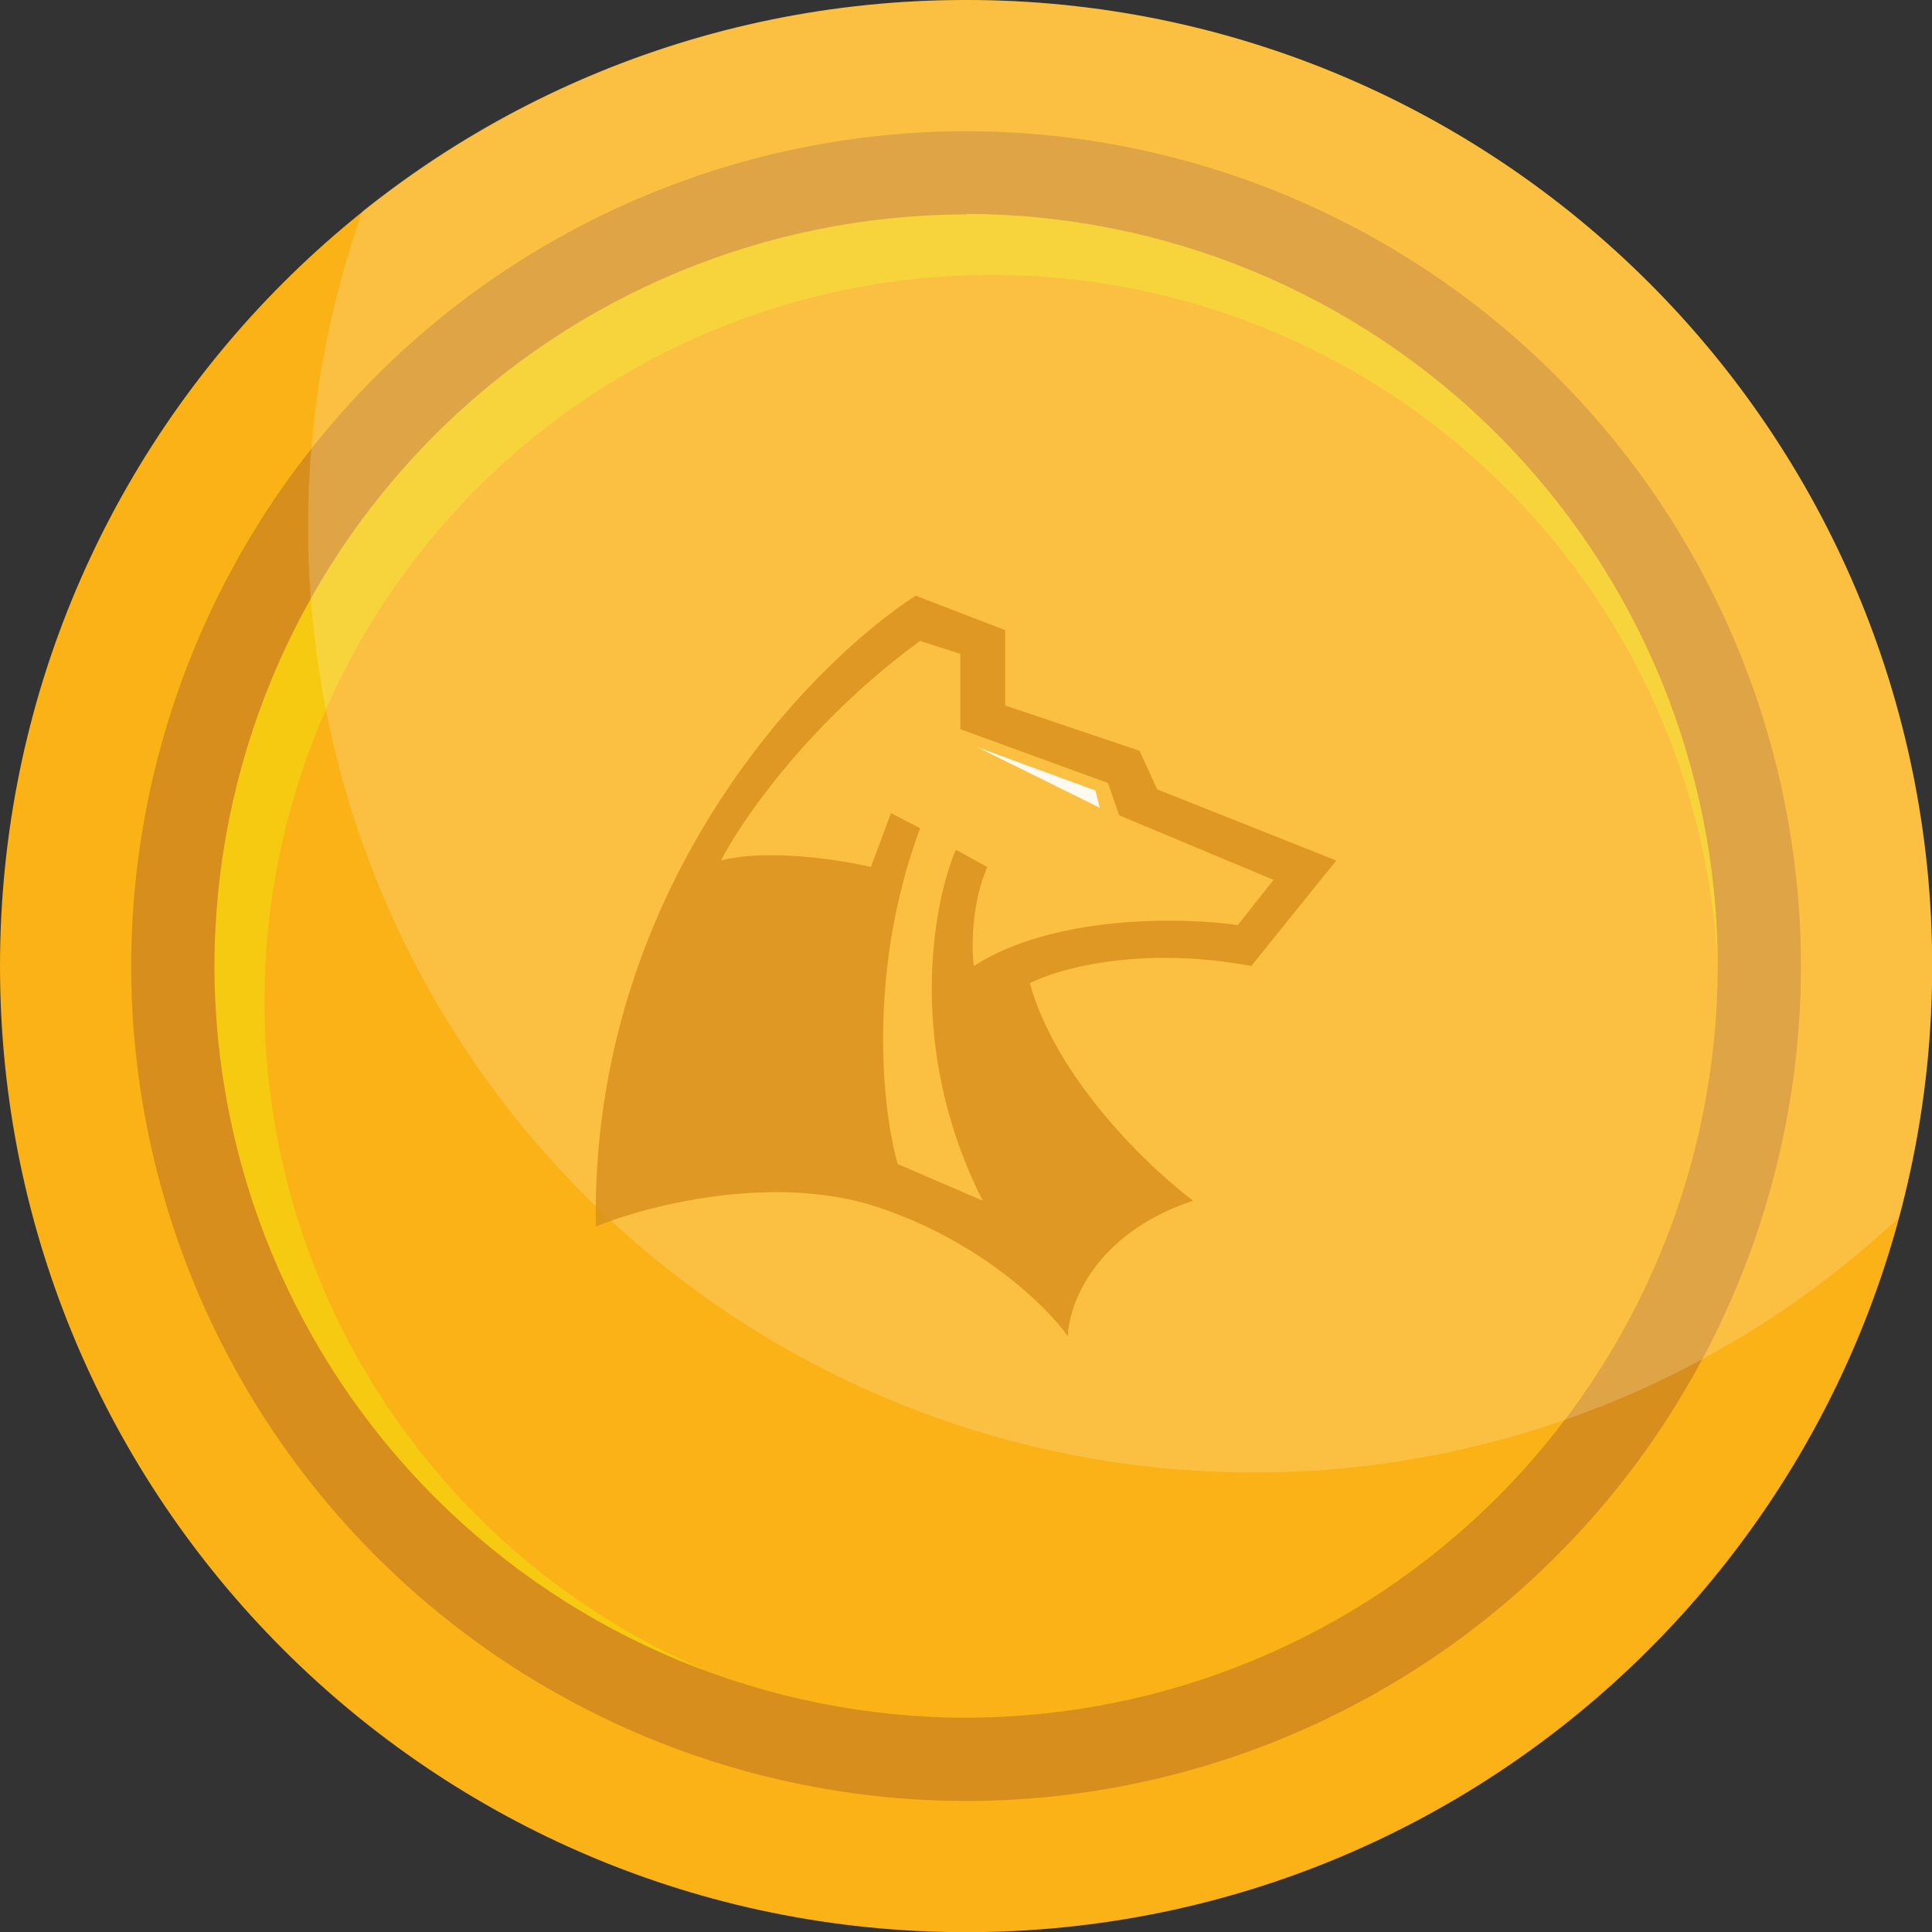 <svg width="240" height="240" viewBox="0 0 240 240" fill="none" xmlns="http://www.w3.org/2000/svg">
<rect x="0" y="0" width="240" height="240" fill="#333333" stroke="none"/>
<g clip-path="url(#clip0_1_672)">
<path d="M120.011 240.022C186.291 240.022 240.022 186.291 240.022 120.011C240.022 53.731 186.291 0 120.011 0C53.731 0 0 53.731 0 120.011C0 186.291 53.731 240.022 120.011 240.022Z" fill="#FAB217"/>
<path d="M119.355 216.466C173.99 216.466 218.281 172.175 218.281 117.539C218.281 62.904 173.99 18.613 119.355 18.613C64.719 18.613 20.428 62.904 20.428 117.539C20.428 172.175 64.719 216.466 119.355 216.466Z" fill="#F6CA10"/>
<path d="M213.513 124.473C213.513 136.335 211.177 148.082 206.637 159.041C202.098 170 195.444 179.958 187.056 188.346C178.668 196.734 168.71 203.388 157.75 207.928C146.791 212.467 135.045 214.804 123.182 214.804C111.32 214.804 99.574 212.467 88.614 207.928C77.655 203.388 67.697 196.734 59.309 188.346C50.921 179.958 44.267 170 39.728 159.041C35.188 148.082 32.852 136.335 32.852 124.473C32.852 100.516 42.368 77.54 59.309 60.599C76.249 43.659 99.225 34.142 123.182 34.142C135.045 34.142 146.791 36.479 157.75 41.018C168.71 45.558 178.668 52.211 187.056 60.599C195.444 68.987 202.098 78.945 206.637 89.905C211.177 100.864 213.513 112.611 213.513 124.473Z" fill="#FAB217"/>
<path d="M120.011 223.727C92.512 223.698 66.148 212.762 46.704 193.317C27.26 173.873 16.323 147.509 16.294 120.011C16.329 92.514 27.267 66.154 46.711 46.711C66.154 27.268 92.514 16.329 120.011 16.294C147.507 16.329 173.868 27.268 193.311 46.711C212.754 66.154 223.692 92.514 223.727 120.011C223.698 147.509 212.762 173.873 193.317 193.317C173.873 212.762 147.509 223.698 120.011 223.727ZM120.011 26.64C95.256 26.669 71.524 36.515 54.02 54.02C36.515 71.524 26.669 95.256 26.64 120.011C26.669 144.765 36.515 168.498 54.02 186.002C71.524 203.506 95.256 213.353 120.011 213.382C144.765 213.353 168.498 203.506 186.002 186.002C203.506 168.498 213.353 144.765 213.382 120.011C213.37 95.245 203.531 71.496 186.025 53.977C168.519 36.459 144.777 26.603 120.011 26.574V26.64Z" fill="#D78E1C"/>
<path opacity="0.2" d="M120.011 -0C92.749 -0.065 66.285 9.196 45.012 26.246C40.545 38.845 38.266 52.116 38.276 65.484C38.276 96.629 50.648 126.497 72.67 148.52C94.693 170.542 124.561 182.914 155.706 182.914C185.48 182.949 214.147 171.631 235.866 151.266C238.634 141.048 240.031 130.509 240.022 119.923C239.999 88.11 227.344 57.607 204.84 35.119C182.337 12.632 151.825 -0 120.011 -0Z" fill="#FFFAEF"/>
<path fill-rule="evenodd" clip-rule="evenodd" d="M74.012 152.36C80.311 149.775 96.134 145.674 109.029 149.953C121.924 154.232 130.15 162.434 132.651 166C132.744 162.078 135.986 153.216 148.214 149.151C142.841 145.14 131.261 134.121 127.926 122.14C131.354 120.357 141.655 117.433 155.439 120L166 106.895L143.767 98.07L141.544 93.256L124.869 87.639V78.279L113.753 74C100.228 82.736 73.345 110.639 74.012 152.36ZM89.563 106.895C92.064 101.992 100.512 89.672 114.297 79.616L119.299 81.221V90.582L137.641 97.267L139.03 101.279L158.206 109.302L153.76 114.919C146.997 113.938 130.971 113.581 120.966 120C120.688 117.861 120.633 112.405 122.634 107.698L118.743 105.558C115.871 112.244 112.518 130.323 122.078 149.151L111.517 144.605C109.665 138.186 107.627 120.856 114.297 102.884L110.684 101.012L108.183 107.698C104.385 106.806 95.343 105.398 89.563 106.895Z" fill="#D78E1C" fill-opacity="0.8"/>
<path d="M136.073 98.195L121.407 92.818L136.617 100.346L136.073 98.195Z" fill="#FFFAEF"/>
</g>
<defs>
<clipPath id="clip0_1_672">
<rect width="240" height="240" fill="white"/>
</clipPath>
</defs>
</svg>
